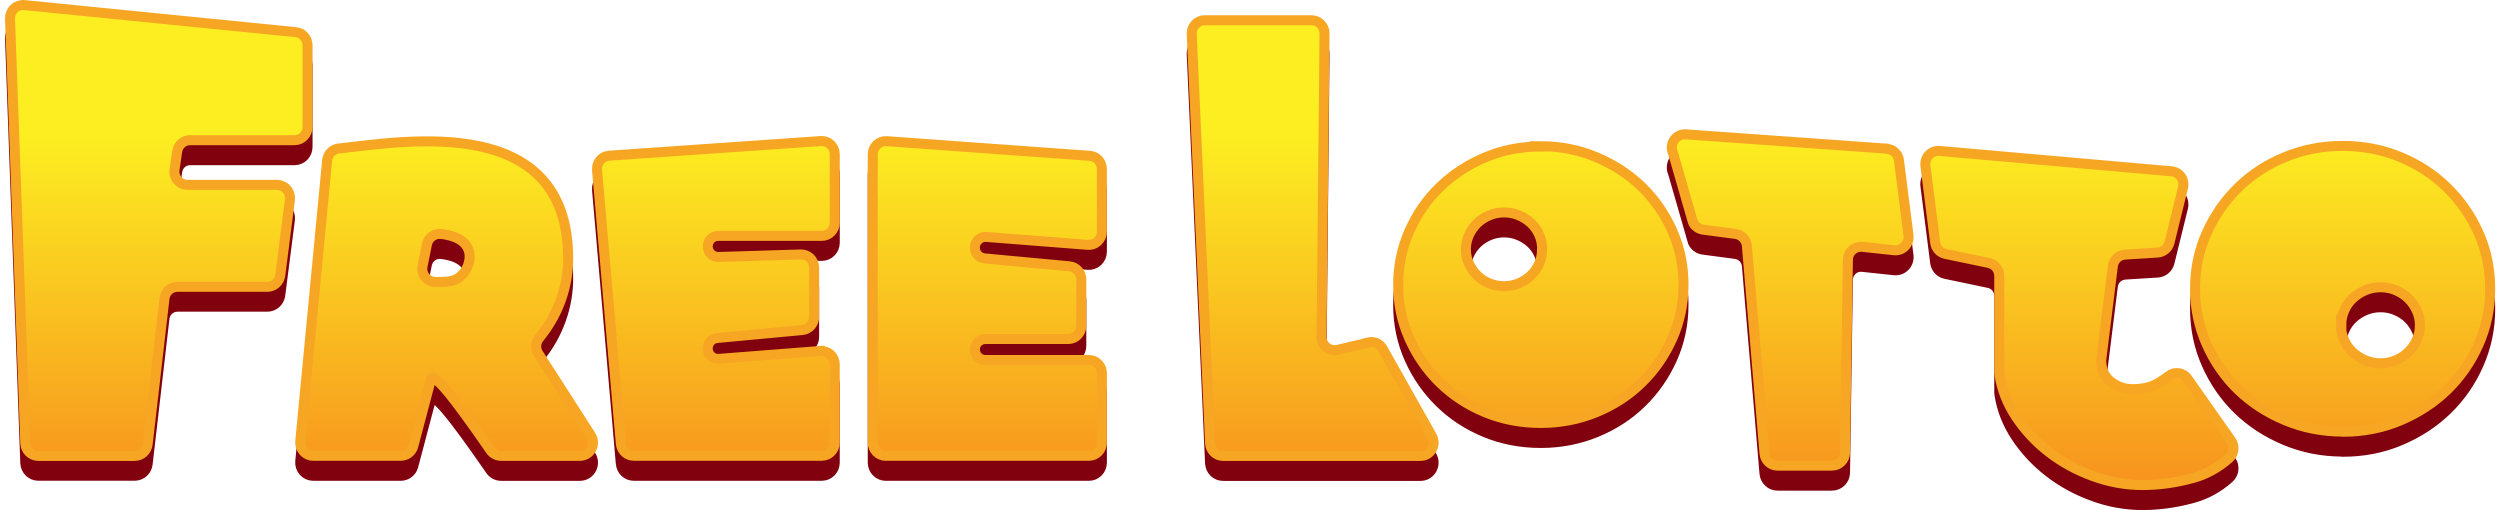 <svg xmlns="http://www.w3.org/2000/svg" width="500" height="102" viewBox="0 0 500 102">
  <defs>
    <linearGradient id="a" x1="703" x2="703" y1="45.225" y2="115" gradientUnits="userSpaceOnUse" gradientTransform="translate(-453 -18)">
      <stop offset="0" stop-color="#FCEE21"/>
      <stop offset="1" stop-color="#F7931E"/>
    </linearGradient>
  </defs>
  <path fill="#81010F" d="M424.994 54.92c-1.25.08-2.267 1.047-2.423 2.307l-2.31 18.58c-.01.134-.02.274-.02.41.05 1.798.7 3.173 1.95 4.126 1.31.99 2.76 1.488 4.35 1.488 2.1 0 3.86-.44 5.27-1.32.69-.42 1.36-.89 2.01-1.38.56-.42 1.27-.6 1.96-.49.69.11 1.31.5 1.72 1.08l8.71 12.39c.78 1.11.61 2.63-.4 3.53-2.19 1.94-4.62 3.27-7.31 3.99-3.4.92-6.73 1.38-9.99 1.38-3.33 0-6.62-.58-9.86-1.76-3.25-1.17-6.18-2.77-8.81-4.79-2.62-2.02-4.84-4.39-6.64-7.11-1.76-2.65-2.87-5.49-3.32-8.5-.02-.13-.03-.26-.03-.4V59.19c0-1.253-.86-2.335-2.07-2.59l-8.7-1.823c-1.09-.228-1.91-1.132-2.05-2.25l-1.95-15.37c-.1-.793.16-1.59.71-2.167.55-.577 1.32-.873 2.11-.803l46.4 4.072c.76.06 1.457.46 1.9 1.09.444.63.59 1.42.407 2.17L433.9 52.51c-.27 1.12-1.23 1.92-2.363 2l-6.48.4zM377.38 33.76c1.242.083 2.253 1.046 2.412 2.298l1.91 15.026c.1.8-.163 1.605-.72 2.183-.555.578-1.34.866-2.133.782l-6.39-.68c-.73-.08-1.46.16-2 .65-.55.49-.87 1.19-.88 1.93l-.57 38.58c-.02 1.44-1.18 2.6-2.61 2.6h-10.9c-1.35 0-2.48-1.05-2.6-2.42l-3.52-41.52c-.11-1.24-1.05-2.24-2.26-2.4l-6.52-.86c-.87-.12-1.63-.67-2.01-1.47l-3.97-13.8c-.4-.85-.33-1.85.19-2.63s1.4-1.22 2.33-1.16l40.21 2.86zm90.825 35.27c0 1.04.202 2.027.606 2.956.41.93.97 1.734 1.69 2.415.72.68 1.56 1.23 2.53 1.64.97.41 1.99.62 3.06.62 1.08 0 2.1-.2 3.07-.61.97-.41 1.8-.95 2.49-1.63.7-.68 1.26-1.48 1.69-2.41.43-.93.64-1.91.64-2.95s-.21-2.03-.64-2.96c-.42-.92-.98-1.73-1.68-2.41-.69-.68-1.52-1.22-2.49-1.63-.96-.41-1.98-.61-3.06-.61s-2.09.2-3.06.61c-.96.41-1.8.95-2.52 1.63-.71.68-1.28 1.49-1.68 2.42-.4.93-.6 1.92-.6 2.96zm.295 21.284c-4.047 0-7.873-.754-11.477-2.263-3.606-1.5-6.735-3.54-9.392-6.1-2.65-2.57-4.75-5.6-6.3-9.09-1.55-3.49-2.32-7.2-2.32-11.11 0-3.98.78-7.7 2.33-11.16s3.65-6.49 6.31-9.09c2.66-2.6 5.79-4.63 9.4-6.11 3.61-1.47 7.43-2.21 11.48-2.21 4.11 0 7.96.74 11.53 2.22 3.57 1.48 6.69 3.51 9.35 6.11 2.66 2.6 4.76 5.63 6.31 9.09 1.55 3.47 2.32 7.19 2.32 11.17 0 3.91-.77 7.62-2.32 11.11-1.54 3.5-3.65 6.53-6.3 9.1-2.653 2.57-5.77 4.6-9.34 6.11-3.575 1.51-7.416 2.26-11.527 2.26zM308.43 53.838c0-1.008-.194-1.962-.586-2.86-.39-.9-.933-1.68-1.627-2.337-.696-.65-1.51-1.18-2.444-1.57-.934-.39-1.92-.59-2.964-.59s-2.03.2-2.97.6c-.94.4-1.74.92-2.41 1.58-.68.66-1.22 1.44-1.63 2.34-.42.9-.62 1.86-.62 2.86 0 1.01.2 1.97.62 2.87.41.9.95 1.68 1.63 2.34.67.66 1.47 1.19 2.41 1.58.93.4 1.92.59 2.96.59s2.03-.19 2.96-.59c.93-.39 1.75-.92 2.44-1.58.69-.65 1.23-1.43 1.63-2.33.39-.9.58-1.85.58-2.86zm-.284-20.597c3.916 0 7.618.73 11.107 2.19 3.488 1.46 6.517 3.43 9.088 5.92 2.57 2.49 4.61 5.42 6.11 8.8 1.5 3.39 2.25 6.97 2.25 10.76 0 3.85-.75 7.45-2.25 10.81-1.5 3.36-3.53 6.29-6.1 8.8-2.57 2.52-5.6 4.49-9.08 5.92-3.49 1.43-7.19 2.15-11.1 2.15-3.98 0-7.69-.71-11.15-2.14-3.45-1.42-6.47-3.4-9.04-5.91-2.57-2.51-4.6-5.45-6.1-8.8-1.5-3.35-2.25-6.95-2.25-10.8 0-3.78.75-7.37 2.25-10.75s3.54-6.32 6.11-8.8c2.57-2.48 5.58-4.45 9.04-5.91 3.46-1.46 7.18-2.19 11.16-2.19zm-34.452 39.23c1.12-.26 2.278.26 2.846 1.27l9.837 17.48c.46.82.457 1.82-.01 2.64-.465.82-1.323 1.32-2.252 1.32h-39.5c-1.39 0-2.538-1.11-2.6-2.52l-3.67-81.86c-.032-.72.227-1.42.72-1.94.49-.52 1.17-.81 1.882-.81h21.356c.696 0 1.362.28 1.852.79.488.5.76 1.18.752 1.89l-.592 60.63c-.008.81.35 1.58.972 2.09.623.51 1.44.7 2.218.52l6.19-1.45zM217.78 76c1.432 0 2.6 1.183 2.6 2.642v13.88c0 1.46-1.168 2.643-2.606 2.643h-40.622c-1.438 0-2.604-1.182-2.604-2.642V34.87c0-.733.3-1.434.83-1.934s1.237-.754 1.96-.7l40.62 2.926c1.362.098 2.42 1.248 2.42 2.635v12.537c0 .736-.304 1.437-.837 1.938-.53.5-1.24.752-1.96.696l-20.32-1.585c-.59-.045-1.17.16-1.61.57-.43.407-.68.98-.68 1.582 0 1.114.84 2.046 1.93 2.147l16.99 1.58c1.34.126 2.37 1.266 2.37 2.632v9.273c0 1.458-1.17 2.64-2.6 2.64h-16.62c-1.14 0-2.06.938-2.06 2.094s.93 2.1 2.07 2.1h20.75zm-53.63-1.765c.72-.055 1.435.196 1.97.697.53.5.83 1.2.83 1.937v15.65c0 1.46-1.165 2.64-2.603 2.64H126.76c-1.35 0-2.474-1.05-2.593-2.41l-4.76-54.74c-.064-.71.157-1.41.613-1.95.454-.54 1.104-.88 1.802-.92l42.35-2.93c.72-.05 1.428.2 1.955.7.53.49.828 1.19.828 1.93v13.7c0 1.46-1.165 2.64-2.603 2.64H143.63c-1.15 0-2.084.94-2.084 2.11 0 .57.228 1.12.632 1.51.405.4.952.61 1.516.6l16.452-.51c.704-.02 1.386.24 1.893.74.5.5.79 1.18.79 1.9v9.85c0 1.36-1.03 2.5-2.37 2.63l-17.04 1.59c-1.07.1-1.88 1-1.88 2.09 0 .58.24 1.14.66 1.54.42.39.99.6 1.56.55l20.38-1.59zm-75.9-23.44c-1.35-.166-2.595.743-2.867 2.09l-.87 4.322c-.156.775.038 1.58.528 2.193.49.613 1.23.975 2.01.982 2.88.023 4.06-.088 5.42-1.46 1.74-1.772 3.37-7.2-4.21-8.13zm29.93 40.29c.52.812.56 1.85.104 2.7-.456.853-1.334 1.383-2.29 1.383H100.22c-.85 0-1.645-.42-2.132-1.126C90.44 82.982 86.253 77.716 86.06 80.2c-.014.16-.04.323-.083.478l-3.315 12.527c-.304 1.154-1.335 1.956-2.514 1.956H62.643c-.734 0-1.433-.31-1.927-.86-.495-.55-.735-1.29-.664-2.03l5.375-56.2c.12-1.24 1.083-2.23 2.31-2.37 13.496-1.48 45.897-7.15 45.897 22.02 0 5.4-1.86 11.1-5.782 15.86-.734.89-.81 2.17-.185 3.14l10.51 16.37zM59.16 10.43c1.334.132 2.35 1.27 2.35 2.63v16.336c0 1.46-1.166 2.642-2.605 2.642H38.013c-1.29 0-2.386.96-2.575 2.256l-.53 3.64c-.112.762.108 1.534.603 2.115.5.58 1.22.91 1.98.91H55.4c.747 0 1.46.33 1.956.9.493.57.722 1.33.626 2.08l-1.93 15.1c-.17 1.31-1.273 2.3-2.58 2.3H35.48c-1.322 0-2.432 1-2.586 2.33l-3.367 29.15c-.154 1.33-1.266 2.33-2.587 2.33H7.66c-1.402 0-2.552-1.13-2.603-2.55L2.002 7.73c-.028-.76.272-1.5.82-2.02.547-.52 1.29-.78 2.038-.7l54.3 5.414z"/>
  <path fill="none" stroke="#81010F" stroke-width="2" d="M424.994 54.92c-1.25.08-2.267 1.047-2.423 2.307l-2.31 18.58c-.01.134-.02.274-.02.41.05 1.798.7 3.173 1.95 4.126 1.31.99 2.76 1.488 4.35 1.488 2.1 0 3.86-.44 5.27-1.32.69-.42 1.36-.89 2.01-1.38.56-.42 1.27-.6 1.96-.49.69.11 1.31.5 1.72 1.08l8.71 12.39c.78 1.11.61 2.63-.4 3.53-2.19 1.94-4.62 3.27-7.31 3.99-3.4.92-6.73 1.38-9.99 1.38-3.33 0-6.62-.58-9.86-1.76-3.25-1.17-6.18-2.77-8.81-4.79-2.62-2.02-4.84-4.39-6.64-7.11-1.76-2.65-2.87-5.49-3.32-8.5-.02-.13-.03-.26-.03-.4V59.19c0-1.253-.86-2.335-2.07-2.59l-8.7-1.823c-1.09-.228-1.91-1.132-2.05-2.25l-1.95-15.37c-.1-.793.16-1.59.71-2.167.55-.577 1.32-.873 2.11-.803l46.4 4.072c.76.06 1.457.46 1.9 1.09.444.63.59 1.42.407 2.17L433.9 52.51c-.27 1.12-1.23 1.92-2.363 2l-6.48.4zM377.38 33.76c1.242.083 2.253 1.046 2.412 2.298l1.91 15.026c.1.8-.163 1.605-.72 2.183-.555.578-1.34.866-2.133.782l-6.39-.68c-.73-.08-1.46.16-2 .65-.55.49-.87 1.19-.88 1.93l-.57 38.58c-.02 1.44-1.18 2.6-2.61 2.6h-10.9c-1.35 0-2.48-1.05-2.6-2.42l-3.52-41.52c-.11-1.24-1.05-2.24-2.26-2.4l-6.52-.86c-.87-.12-1.63-.67-2.01-1.47l-3.97-13.8c-.4-.85-.33-1.85.19-2.63s1.4-1.22 2.33-1.16l40.21 2.86zm90.825 35.27c0 1.04.202 2.027.606 2.956.41.93.97 1.734 1.69 2.415.72.68 1.56 1.23 2.53 1.64.97.41 1.99.62 3.06.62 1.08 0 2.1-.2 3.07-.61.97-.41 1.8-.95 2.49-1.63.7-.68 1.26-1.48 1.69-2.41.43-.93.64-1.91.64-2.95s-.21-2.03-.64-2.96c-.42-.92-.98-1.73-1.68-2.41-.69-.68-1.52-1.22-2.49-1.63-.96-.41-1.98-.61-3.06-.61s-2.09.2-3.06.61c-.96.41-1.8.95-2.52 1.63-.71.68-1.28 1.49-1.68 2.42-.4.93-.6 1.92-.6 2.96zm.295 21.284c-4.047 0-7.873-.754-11.477-2.263-3.606-1.5-6.735-3.54-9.392-6.1-2.65-2.57-4.75-5.6-6.3-9.09-1.55-3.49-2.32-7.2-2.32-11.11 0-3.98.78-7.7 2.33-11.16s3.65-6.49 6.31-9.09c2.66-2.6 5.79-4.63 9.4-6.11 3.61-1.47 7.43-2.21 11.48-2.21 4.11 0 7.96.74 11.53 2.22 3.57 1.48 6.69 3.51 9.35 6.11 2.66 2.6 4.76 5.63 6.31 9.09 1.55 3.47 2.32 7.19 2.32 11.17 0 3.91-.77 7.62-2.32 11.11-1.54 3.5-3.65 6.53-6.3 9.1-2.653 2.57-5.77 4.6-9.34 6.11-3.575 1.51-7.416 2.26-11.527 2.26zM308.43 53.838c0-1.008-.194-1.962-.586-2.86-.39-.9-.933-1.68-1.627-2.337-.696-.65-1.51-1.18-2.444-1.57-.934-.39-1.92-.59-2.964-.59s-2.03.2-2.97.6c-.94.4-1.74.92-2.41 1.58-.68.66-1.22 1.44-1.63 2.34-.42.9-.62 1.86-.62 2.86 0 1.01.2 1.97.62 2.87.41.9.95 1.68 1.63 2.34.67.66 1.47 1.19 2.41 1.58.93.4 1.92.59 2.96.59s2.03-.19 2.96-.59c.93-.39 1.75-.92 2.44-1.58.69-.65 1.23-1.43 1.63-2.33.39-.9.58-1.85.58-2.86zm-.284-20.597c3.916 0 7.618.73 11.107 2.19 3.488 1.46 6.517 3.43 9.088 5.92 2.57 2.49 4.61 5.42 6.11 8.8 1.5 3.39 2.25 6.97 2.25 10.76 0 3.85-.75 7.45-2.25 10.81-1.5 3.36-3.53 6.29-6.1 8.8-2.57 2.52-5.6 4.49-9.08 5.92-3.49 1.43-7.19 2.15-11.1 2.15-3.98 0-7.69-.71-11.15-2.14-3.45-1.42-6.47-3.4-9.04-5.91-2.57-2.51-4.6-5.45-6.1-8.8-1.5-3.35-2.25-6.95-2.25-10.8 0-3.78.75-7.37 2.25-10.75s3.54-6.32 6.11-8.8c2.57-2.48 5.58-4.45 9.04-5.91 3.46-1.46 7.18-2.19 11.16-2.19zm-34.452 39.23c1.12-.26 2.278.26 2.846 1.27l9.837 17.48c.46.82.457 1.82-.01 2.64-.465.82-1.323 1.32-2.252 1.32h-39.5c-1.39 0-2.538-1.11-2.6-2.52l-3.67-81.86c-.032-.72.227-1.42.72-1.94.49-.52 1.17-.81 1.882-.81h21.356c.696 0 1.362.28 1.852.79.488.5.76 1.18.752 1.89l-.592 60.63c-.008.81.35 1.58.972 2.09.623.51 1.44.7 2.218.52l6.19-1.45zM217.78 76c1.432 0 2.6 1.183 2.6 2.642v13.88c0 1.46-1.168 2.643-2.606 2.643h-40.622c-1.438 0-2.604-1.182-2.604-2.642V34.87c0-.733.3-1.434.83-1.934s1.237-.754 1.96-.7l40.62 2.926c1.362.098 2.42 1.248 2.42 2.635v12.537c0 .736-.304 1.437-.837 1.938-.53.5-1.24.752-1.96.696l-20.32-1.585c-.59-.045-1.17.16-1.61.57-.43.407-.68.98-.68 1.582 0 1.114.84 2.046 1.93 2.147l16.99 1.58c1.34.126 2.37 1.266 2.37 2.632v9.273c0 1.458-1.17 2.64-2.6 2.64h-16.62c-1.14 0-2.06.938-2.06 2.094s.93 2.1 2.07 2.1h20.75zm-53.63-1.765c.72-.055 1.435.196 1.97.697.53.5.83 1.2.83 1.937v15.65c0 1.46-1.165 2.64-2.603 2.64H126.76c-1.35 0-2.474-1.05-2.593-2.41l-4.76-54.74c-.064-.71.157-1.41.613-1.95.454-.54 1.104-.88 1.802-.92l42.35-2.93c.72-.05 1.428.2 1.955.7.53.49.828 1.19.828 1.93v13.7c0 1.46-1.165 2.64-2.603 2.64H143.63c-1.15 0-2.084.94-2.084 2.11 0 .57.228 1.12.632 1.51.405.4.952.61 1.516.6l16.452-.51c.704-.02 1.386.24 1.893.74.5.5.79 1.18.79 1.9v9.85c0 1.36-1.03 2.5-2.37 2.63l-17.04 1.59c-1.07.1-1.88 1-1.88 2.09 0 .58.24 1.14.66 1.54.42.39.99.6 1.56.55l20.38-1.59zm-75.9-23.44c-1.35-.166-2.595.743-2.867 2.09l-.87 4.322c-.156.775.038 1.58.528 2.193.49.613 1.23.975 2.01.982 2.88.023 4.06-.088 5.42-1.46 1.74-1.772 3.37-7.2-4.21-8.13zm29.93 40.29c.52.812.56 1.85.104 2.7-.456.853-1.334 1.383-2.29 1.383H100.22c-.85 0-1.645-.42-2.132-1.126C90.44 82.982 86.253 77.716 86.06 80.2c-.014.16-.04.323-.083.478l-3.315 12.527c-.304 1.154-1.335 1.956-2.514 1.956H62.643c-.734 0-1.433-.31-1.927-.86-.495-.55-.735-1.29-.664-2.03l5.375-56.2c.12-1.24 1.083-2.23 2.31-2.37 13.496-1.48 45.897-7.15 45.897 22.02 0 5.4-1.86 11.1-5.782 15.86-.734.89-.81 2.17-.185 3.14l10.51 16.37zM59.16 10.43c1.334.132 2.35 1.27 2.35 2.63v16.336c0 1.46-1.166 2.642-2.605 2.642H38.013c-1.29 0-2.386.96-2.575 2.256l-.53 3.64c-.112.762.108 1.534.603 2.115.5.58 1.22.91 1.98.91H55.4c.747 0 1.46.33 1.956.9.493.57.722 1.33.626 2.08l-1.93 15.1c-.17 1.31-1.273 2.3-2.58 2.3H35.48c-1.322 0-2.432 1-2.586 2.33l-3.367 29.15c-.154 1.33-1.266 2.33-2.587 2.33H7.66c-1.402 0-2.552-1.13-2.603-2.55L2.002 7.73c-.028-.76.272-1.5.82-2.02.547-.52 1.29-.78 2.038-.7l54.3 5.414z"/>
  <path fill="url(#a)" d="M424.994 50.92c-1.25.08-2.267 1.047-2.423 2.307l-2.31 18.58c-.01.134-.02.274-.02.41.05 1.798.7 3.173 1.95 4.126 1.31.99 2.76 1.488 4.35 1.488 2.1 0 3.86-.44 5.27-1.32.69-.42 1.36-.89 2.01-1.38.56-.42 1.27-.6 1.96-.49.69.11 1.31.5 1.72 1.08l8.71 12.39c.78 1.11.61 2.63-.4 3.53-2.19 1.94-4.62 3.27-7.31 3.99-3.4.92-6.73 1.38-9.99 1.38-3.33 0-6.62-.58-9.86-1.76-3.25-1.17-6.18-2.77-8.81-4.79-2.62-2.02-4.84-4.39-6.64-7.11-1.76-2.65-2.87-5.49-3.32-8.5-.02-.13-.03-.26-.03-.4V55.19c0-1.253-.86-2.335-2.07-2.59l-8.7-1.823c-1.09-.228-1.91-1.132-2.05-2.25l-1.95-15.37c-.1-.793.16-1.59.71-2.167.55-.577 1.32-.873 2.11-.803l46.4 4.072c.76.06 1.457.46 1.9 1.09.444.63.59 1.42.407 2.17L433.9 48.51c-.27 1.12-1.23 1.92-2.363 2l-6.48.4zM377.38 29.76c1.242.083 2.253 1.046 2.412 2.298l1.91 15.026c.1.8-.163 1.605-.72 2.183-.555.578-1.34.866-2.133.782l-6.39-.68c-.73-.08-1.46.16-2 .65-.55.49-.87 1.19-.88 1.93l-.57 38.58c-.02 1.44-1.18 2.6-2.61 2.6h-10.9c-1.35 0-2.48-1.05-2.6-2.42l-3.52-41.52c-.11-1.24-1.05-2.24-2.26-2.4l-6.52-.86c-.87-.12-1.63-.67-2.01-1.47l-3.97-13.8c-.4-.85-.33-1.85.19-2.63s1.4-1.22 2.33-1.16l40.21 2.86zm90.825 35.27c0 1.04.202 2.027.606 2.956.41.93.97 1.734 1.69 2.415.72.68 1.56 1.23 2.53 1.64.97.41 1.99.62 3.06.62 1.08 0 2.1-.2 3.07-.61.97-.41 1.8-.95 2.49-1.63.7-.68 1.26-1.48 1.69-2.41.43-.93.64-1.91.64-2.95s-.21-2.03-.64-2.96c-.42-.92-.98-1.73-1.68-2.41-.69-.68-1.52-1.22-2.49-1.63-.96-.41-1.98-.61-3.06-.61s-2.09.2-3.06.61c-.96.41-1.8.95-2.52 1.63-.71.68-1.28 1.49-1.68 2.42-.4.93-.6 1.92-.6 2.96zm.295 21.284c-4.047 0-7.873-.754-11.477-2.263-3.606-1.5-6.735-3.54-9.392-6.1-2.65-2.57-4.75-5.6-6.3-9.09-1.55-3.49-2.32-7.2-2.32-11.11 0-3.98.78-7.7 2.33-11.16s3.65-6.49 6.31-9.09c2.66-2.6 5.79-4.63 9.4-6.11 3.61-1.47 7.43-2.21 11.48-2.21 4.11 0 7.96.74 11.53 2.22 3.57 1.48 6.69 3.51 9.35 6.11 2.66 2.6 4.76 5.63 6.31 9.09 1.55 3.47 2.32 7.19 2.32 11.17 0 3.91-.77 7.62-2.32 11.11-1.54 3.5-3.65 6.53-6.3 9.1-2.653 2.57-5.77 4.6-9.34 6.11-3.575 1.51-7.416 2.26-11.527 2.26zM308.43 49.838c0-1.008-.194-1.962-.586-2.86-.39-.9-.933-1.68-1.627-2.337-.696-.65-1.51-1.18-2.444-1.57-.934-.39-1.92-.59-2.964-.59s-2.03.2-2.97.6c-.94.4-1.74.92-2.41 1.58-.68.66-1.22 1.44-1.63 2.34-.42.9-.62 1.86-.62 2.86 0 1.01.2 1.97.62 2.87.41.9.95 1.68 1.63 2.34.67.66 1.47 1.19 2.41 1.58.93.4 1.92.59 2.96.59s2.03-.19 2.96-.59c.93-.39 1.75-.92 2.44-1.58.69-.65 1.23-1.43 1.63-2.33.39-.9.58-1.85.58-2.86zm-.284-20.597c3.916 0 7.618.73 11.107 2.19 3.488 1.46 6.517 3.43 9.088 5.92 2.57 2.49 4.61 5.42 6.11 8.8 1.5 3.39 2.25 6.97 2.25 10.76 0 3.85-.75 7.45-2.25 10.81-1.5 3.36-3.53 6.29-6.1 8.8-2.57 2.52-5.6 4.49-9.08 5.92-3.49 1.43-7.19 2.15-11.1 2.15-3.98 0-7.69-.71-11.15-2.14-3.45-1.42-6.47-3.4-9.04-5.91-2.57-2.51-4.6-5.45-6.1-8.8-1.5-3.35-2.25-6.95-2.25-10.8 0-3.78.75-7.37 2.25-10.75s3.54-6.32 6.11-8.8c2.57-2.48 5.58-4.45 9.04-5.91 3.46-1.46 7.18-2.19 11.16-2.19zm-34.452 39.23c1.12-.26 2.278.26 2.846 1.27l9.837 17.48c.46.82.457 1.82-.01 2.64-.465.82-1.323 1.32-2.252 1.32h-39.5c-1.39 0-2.538-1.11-2.6-2.52l-3.67-81.86c-.032-.72.227-1.42.72-1.94.49-.52 1.17-.81 1.882-.81h21.356c.696 0 1.362.28 1.852.79.488.5.76 1.18.752 1.89l-.592 60.63c-.008.81.35 1.58.972 2.09.623.51 1.44.7 2.218.52l6.19-1.45zM217.78 72c1.432 0 2.6 1.183 2.6 2.642v13.88c0 1.46-1.168 2.643-2.606 2.643h-40.622c-1.438 0-2.604-1.182-2.604-2.642V30.87c0-.733.3-1.434.83-1.934s1.237-.754 1.96-.7l40.62 2.926c1.362.098 2.42 1.248 2.42 2.635v12.537c0 .736-.304 1.437-.837 1.938-.53.5-1.24.752-1.96.696l-20.32-1.585c-.59-.045-1.17.16-1.61.57-.43.407-.68.98-.68 1.582 0 1.114.84 2.046 1.93 2.147l16.99 1.58c1.34.126 2.37 1.266 2.37 2.632v9.273c0 1.458-1.17 2.64-2.6 2.64h-16.62c-1.14 0-2.06.938-2.06 2.094s.93 2.1 2.07 2.1h20.75zm-53.63-1.765c.72-.055 1.435.196 1.97.697.53.5.83 1.2.83 1.937v15.65c0 1.46-1.165 2.64-2.603 2.64H126.76c-1.35 0-2.474-1.05-2.593-2.41l-4.76-54.74c-.064-.71.157-1.41.613-1.95.454-.54 1.104-.88 1.802-.92l42.35-2.93c.72-.05 1.428.2 1.955.7.53.49.828 1.19.828 1.93v13.7c0 1.46-1.165 2.64-2.603 2.64H143.63c-1.15 0-2.084.94-2.084 2.11 0 .57.228 1.12.632 1.51.405.4.952.61 1.516.6l16.452-.51c.704-.02 1.386.24 1.893.74.5.5.79 1.18.79 1.9v9.85c0 1.36-1.03 2.5-2.37 2.63l-17.04 1.59c-1.07.1-1.88 1-1.88 2.09 0 .58.24 1.14.66 1.54.42.39.99.6 1.56.55l20.38-1.59zm-75.9-23.44c-1.35-.166-2.595.743-2.867 2.09l-.87 4.322c-.156.775.038 1.58.528 2.193.49.613 1.23.975 2.01.982 2.88.023 4.06-.088 5.42-1.46 1.74-1.772 3.37-7.2-4.21-8.13zm29.93 40.29c.52.812.56 1.85.104 2.7-.456.853-1.334 1.383-2.29 1.383H100.22c-.85 0-1.645-.42-2.132-1.126C90.44 78.982 86.253 73.716 86.06 76.2c-.014.16-.04.323-.083.478l-3.315 12.527c-.304 1.154-1.335 1.956-2.514 1.956H62.643c-.734 0-1.433-.31-1.927-.86-.495-.55-.735-1.29-.664-2.03l5.375-56.2c.12-1.24 1.083-2.23 2.31-2.37 13.496-1.48 45.897-7.15 45.897 22.02 0 5.4-1.86 11.1-5.782 15.86-.734.89-.81 2.17-.185 3.14l10.51 16.37zM59.16 6.427c1.335.132 2.35 1.27 2.35 2.63v16.336c0 1.46-1.165 2.642-2.604 2.642H38.013c-1.29 0-2.386.96-2.575 2.256l-.53 3.64c-.112.77.108 1.54.603 2.12.5.58 1.22.92 1.98.92H55.4c.747 0 1.46.33 1.956.9.493.57.722 1.33.626 2.09l-1.93 15.1c-.17 1.32-1.273 2.3-2.58 2.3H35.48c-1.322 0-2.432 1.01-2.586 2.34l-3.367 29.15c-.154 1.33-1.266 2.33-2.587 2.33H7.66c-1.402 0-2.552-1.12-2.603-2.54L2.002 3.74c-.028-.76.272-1.497.82-2.02.547-.52 1.29-.78 2.038-.703l54.3 5.413z"/>
  <path fill="none" stroke="#F6A623" stroke-width="2" d="M424.994 50.92c-1.25.08-2.267 1.047-2.423 2.307l-2.31 18.58c-.01.134-.02.274-.02.41.05 1.798.7 3.173 1.95 4.126 1.31.99 2.76 1.488 4.35 1.488 2.1 0 3.86-.44 5.27-1.32.69-.42 1.36-.89 2.01-1.38.56-.42 1.27-.6 1.96-.49.69.11 1.31.5 1.72 1.08l8.71 12.39c.78 1.11.61 2.63-.4 3.53-2.19 1.94-4.62 3.27-7.31 3.99-3.4.92-6.73 1.38-9.99 1.38-3.33 0-6.62-.58-9.86-1.76-3.25-1.17-6.18-2.77-8.81-4.79-2.62-2.02-4.84-4.39-6.64-7.11-1.76-2.65-2.87-5.49-3.32-8.5-.02-.13-.03-.26-.03-.4V55.19c0-1.253-.86-2.335-2.07-2.59l-8.7-1.823c-1.09-.228-1.91-1.132-2.05-2.25l-1.95-15.37c-.1-.793.16-1.59.71-2.167.55-.577 1.32-.873 2.11-.803l46.4 4.072c.76.06 1.457.46 1.9 1.09.444.63.59 1.42.407 2.17L433.9 48.51c-.27 1.12-1.23 1.92-2.363 2l-6.48.4zM377.38 29.76c1.242.083 2.253 1.046 2.412 2.298l1.91 15.026c.1.8-.163 1.605-.72 2.183-.555.578-1.34.866-2.133.782l-6.39-.68c-.73-.08-1.46.16-2 .65-.55.49-.87 1.19-.88 1.93l-.57 38.58c-.02 1.44-1.18 2.6-2.61 2.6h-10.9c-1.35 0-2.48-1.05-2.6-2.42l-3.52-41.52c-.11-1.24-1.05-2.24-2.26-2.4l-6.52-.86c-.87-.12-1.63-.67-2.01-1.47l-3.97-13.8c-.4-.85-.33-1.85.19-2.63s1.4-1.22 2.33-1.16l40.21 2.86zm90.825 35.27c0 1.04.202 2.027.606 2.956.41.93.97 1.734 1.69 2.415.72.68 1.56 1.23 2.53 1.64.97.41 1.99.62 3.06.62 1.08 0 2.1-.2 3.07-.61.97-.41 1.8-.95 2.49-1.63.7-.68 1.26-1.48 1.69-2.41.43-.93.64-1.91.64-2.95s-.21-2.03-.64-2.96c-.42-.92-.98-1.73-1.68-2.41-.69-.68-1.52-1.22-2.49-1.63-.96-.41-1.98-.61-3.06-.61s-2.09.2-3.06.61c-.96.41-1.8.95-2.52 1.63-.71.68-1.28 1.49-1.68 2.42-.4.93-.6 1.92-.6 2.96zm.295 21.284c-4.047 0-7.873-.754-11.477-2.263-3.606-1.5-6.735-3.54-9.392-6.1-2.65-2.57-4.75-5.6-6.3-9.09-1.55-3.49-2.32-7.2-2.32-11.11 0-3.98.78-7.7 2.33-11.16s3.65-6.49 6.31-9.09c2.66-2.6 5.79-4.63 9.4-6.11 3.61-1.47 7.43-2.21 11.48-2.21 4.11 0 7.96.74 11.53 2.22 3.57 1.48 6.69 3.51 9.35 6.11 2.66 2.6 4.76 5.63 6.31 9.09 1.55 3.47 2.32 7.19 2.32 11.17 0 3.91-.77 7.62-2.32 11.11-1.54 3.5-3.65 6.53-6.3 9.1-2.653 2.57-5.77 4.6-9.34 6.11-3.575 1.51-7.416 2.26-11.527 2.26zM308.43 49.838c0-1.008-.194-1.962-.586-2.86-.39-.9-.933-1.68-1.627-2.337-.696-.65-1.51-1.18-2.444-1.57-.934-.39-1.92-.59-2.964-.59s-2.03.2-2.97.6c-.94.4-1.74.92-2.41 1.58-.68.66-1.22 1.44-1.63 2.34-.42.9-.62 1.86-.62 2.86 0 1.01.2 1.97.62 2.87.41.9.95 1.68 1.63 2.34.67.66 1.47 1.19 2.41 1.58.93.4 1.92.59 2.96.59s2.03-.19 2.96-.59c.93-.39 1.75-.92 2.44-1.58.69-.65 1.23-1.43 1.63-2.33.39-.9.58-1.85.58-2.86zm-.284-20.597c3.916 0 7.618.73 11.107 2.19 3.488 1.46 6.517 3.43 9.088 5.92 2.57 2.49 4.61 5.42 6.11 8.8 1.5 3.39 2.25 6.97 2.25 10.76 0 3.85-.75 7.45-2.25 10.81-1.5 3.36-3.53 6.29-6.1 8.8-2.57 2.52-5.6 4.49-9.08 5.92-3.49 1.43-7.19 2.15-11.1 2.15-3.98 0-7.69-.71-11.15-2.14-3.45-1.42-6.47-3.4-9.04-5.91-2.57-2.51-4.6-5.45-6.1-8.8-1.5-3.35-2.25-6.95-2.25-10.8 0-3.78.75-7.37 2.25-10.75s3.54-6.32 6.11-8.8c2.57-2.48 5.58-4.45 9.04-5.91 3.46-1.46 7.18-2.19 11.16-2.19zm-34.452 39.23c1.12-.26 2.278.26 2.846 1.27l9.837 17.48c.46.82.457 1.82-.01 2.64-.465.82-1.323 1.32-2.252 1.32h-39.5c-1.39 0-2.538-1.11-2.6-2.52l-3.67-81.86c-.032-.72.227-1.42.72-1.94.49-.52 1.17-.81 1.882-.81h21.356c.696 0 1.362.28 1.852.79.488.5.76 1.18.752 1.89l-.592 60.63c-.008.81.35 1.58.972 2.09.623.51 1.44.7 2.218.52l6.19-1.45zM217.78 72c1.432 0 2.6 1.183 2.6 2.642v13.88c0 1.46-1.168 2.643-2.606 2.643h-40.622c-1.438 0-2.604-1.182-2.604-2.642V30.87c0-.733.3-1.434.83-1.934s1.237-.754 1.96-.7l40.62 2.926c1.362.098 2.42 1.248 2.42 2.635v12.537c0 .736-.304 1.437-.837 1.938-.53.5-1.24.752-1.96.696l-20.32-1.585c-.59-.045-1.17.16-1.61.57-.43.407-.68.98-.68 1.582 0 1.114.84 2.046 1.93 2.147l16.99 1.58c1.34.126 2.37 1.266 2.37 2.632v9.273c0 1.458-1.17 2.64-2.6 2.64h-16.62c-1.14 0-2.06.938-2.06 2.094s.93 2.1 2.07 2.1h20.75zm-53.63-1.765c.72-.055 1.435.196 1.97.697.53.5.83 1.2.83 1.937v15.65c0 1.46-1.165 2.64-2.603 2.64H126.76c-1.35 0-2.474-1.05-2.593-2.41l-4.76-54.74c-.064-.71.157-1.41.613-1.95.454-.54 1.104-.88 1.802-.92l42.35-2.93c.72-.05 1.428.2 1.955.7.53.49.828 1.19.828 1.93v13.7c0 1.46-1.165 2.64-2.603 2.64H143.63c-1.15 0-2.084.94-2.084 2.11 0 .57.228 1.12.632 1.51.405.4.952.61 1.516.6l16.452-.51c.704-.02 1.386.24 1.893.74.5.5.79 1.18.79 1.9v9.85c0 1.36-1.03 2.5-2.37 2.63l-17.04 1.59c-1.07.1-1.88 1-1.88 2.09 0 .58.24 1.14.66 1.54.42.39.99.6 1.56.55l20.38-1.59zm-75.9-23.44c-1.35-.166-2.595.743-2.867 2.09l-.87 4.322c-.156.775.038 1.58.528 2.193.49.613 1.23.975 2.01.982 2.88.023 4.06-.088 5.42-1.46 1.74-1.772 3.37-7.2-4.21-8.13zm29.93 40.29c.52.812.56 1.85.104 2.7-.456.853-1.334 1.383-2.29 1.383H100.22c-.85 0-1.645-.42-2.132-1.126C90.44 78.982 86.253 73.716 86.06 76.2c-.014.16-.04.323-.083.478l-3.315 12.527c-.304 1.154-1.335 1.956-2.514 1.956H62.643c-.734 0-1.433-.31-1.927-.86-.495-.55-.735-1.29-.664-2.03l5.375-56.2c.12-1.24 1.083-2.23 2.31-2.37 13.496-1.48 45.897-7.15 45.897 22.02 0 5.4-1.86 11.1-5.782 15.86-.734.89-.81 2.17-.185 3.14l10.51 16.37zM59.16 6.427c1.335.132 2.35 1.27 2.35 2.63v16.336c0 1.46-1.165 2.642-2.604 2.642H38.013c-1.29 0-2.386.96-2.575 2.256l-.53 3.64c-.112.77.108 1.54.603 2.12.5.58 1.22.92 1.98.92H55.4c.747 0 1.46.33 1.956.9.493.57.722 1.33.626 2.09l-1.93 15.1c-.17 1.32-1.273 2.3-2.58 2.3H35.48c-1.322 0-2.432 1.01-2.586 2.34l-3.367 29.15c-.154 1.33-1.266 2.33-2.587 2.33H7.66c-1.402 0-2.552-1.12-2.603-2.54L2.002 3.74c-.028-.76.272-1.497.82-2.02.547-.52 1.29-.78 2.038-.703l54.3 5.413z"/>
</svg>
